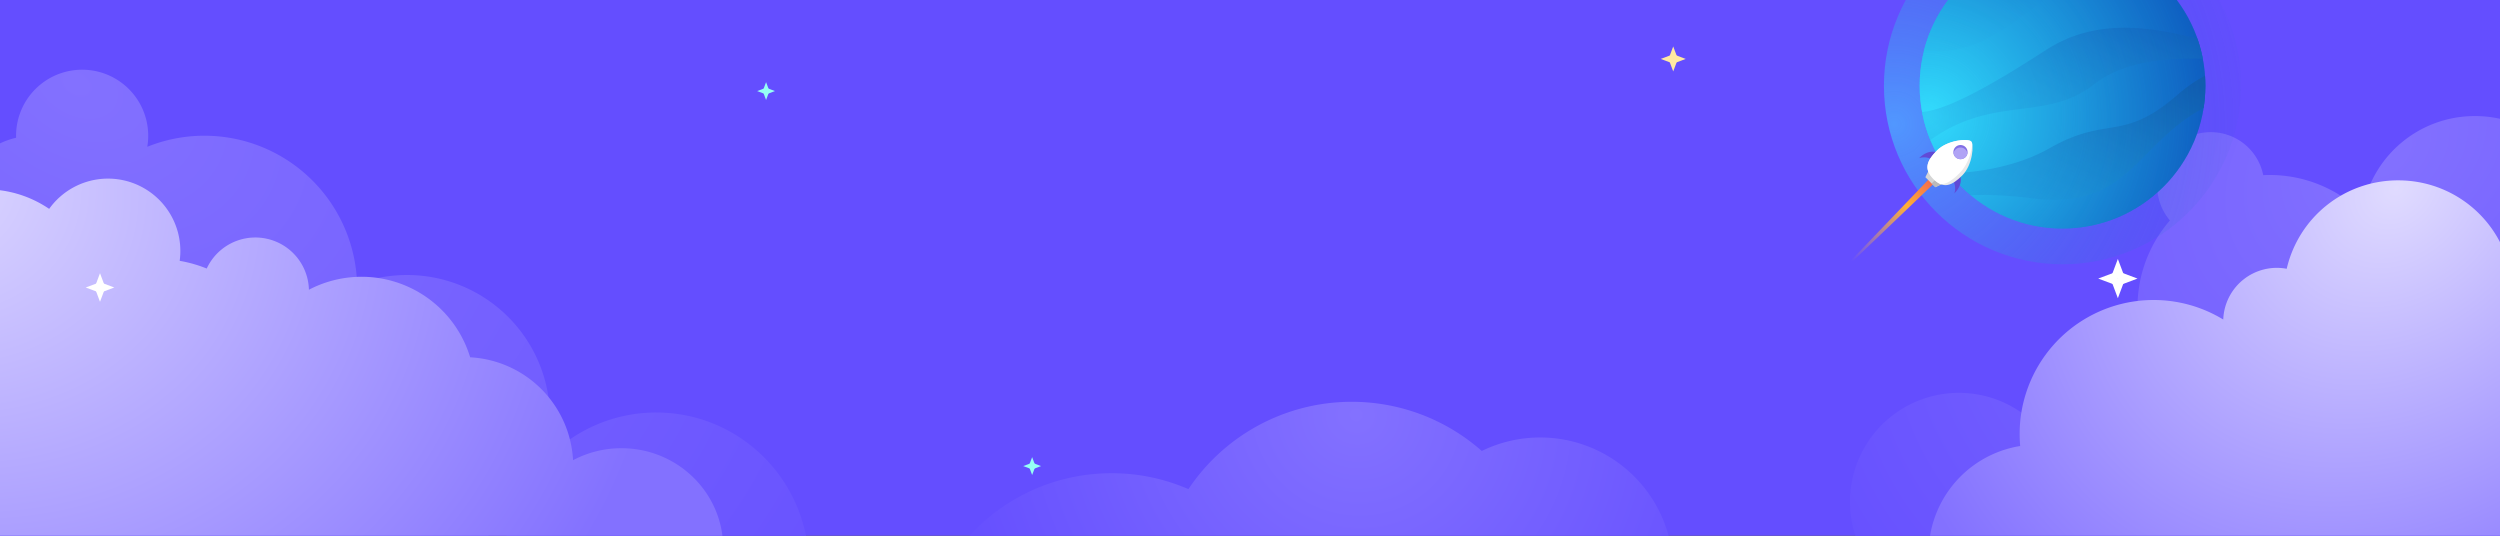 <svg xmlns="http://www.w3.org/2000/svg" xmlns:xlink="http://www.w3.org/1999/xlink" width="1400" height="300" viewBox="0 0 1400 300">
  <rect x="0" y="0" width="1400" height="300" fill="#333333" stroke="none"/>
  <defs>
    <radialGradient id="radial-gradient" cx="0.219" cy="0.022" r="1.341" gradientTransform="matrix(0.482, 0.876, -0.598, 0.329, 0.126, -0.177)" gradientUnits="objectBoundingBox">
      <stop offset="0" stop-color="#8371ff"/>
      <stop offset="1" stop-color="#644eff"/>
    </radialGradient>
    <radialGradient id="radial-gradient-2" cx="0.058" cy="-0.021" r="0.987" gradientTransform="matrix(0.532, 0.847, -0.702, 0.442, 0.012, -0.061)" gradientUnits="objectBoundingBox">
      <stop offset="0" stop-color="#e0dbff"/>
      <stop offset="1" stop-color="#8371ff"/>
    </radialGradient>
    <radialGradient id="radial-gradient-3" cx="0.579" cy="0.028" r="0.571" gradientTransform="matrix(0.999, -0.037, 0.06, 1.608, -0.001, 0.005)" xlink:href="#radial-gradient"/>
    <radialGradient id="radial-gradient-4" cx="0.339" cy="0.936" r="1.122" gradientTransform="matrix(0.421, -0.907, 0.584, 0.271, -0.35, 0.99)" xlink:href="#radial-gradient"/>
    <radialGradient id="radial-gradient-5" cx="0.374" cy="0.988" r="0.878" gradientTransform="matrix(0.378, -0.926, 0.691, 0.282, -0.45, 1.055)" xlink:href="#radial-gradient-2"/>
    <radialGradient id="radial-gradient-6" cx="0.028" cy="0.607" r="1.046" gradientTransform="translate(-0.062 0.006) rotate(-5.876)" gradientUnits="objectBoundingBox">
      <stop offset="0" stop-color="#3ee0ff" stop-opacity="0.502"/>
      <stop offset="1" stop-color="#0d56bd" stop-opacity="0"/>
    </radialGradient>
    <radialGradient id="radial-gradient-7" cx="0.028" cy="0.607" r="1.046" gradientTransform="translate(-0.062 0.006) rotate(-5.876)" gradientUnits="objectBoundingBox">
      <stop offset="0" stop-color="#27d9fb"/>
      <stop offset="1" stop-color="#0d56bd"/>
    </radialGradient>
    <linearGradient id="linear-gradient" x1="-0.128" y1="1.319" x2="0.819" y2="-0.178" gradientUnits="objectBoundingBox">
      <stop offset="0" stop-color="#25cef6"/>
      <stop offset="1" stop-color="#1169c6"/>
    </linearGradient>
    <linearGradient id="linear-gradient-2" y1="0.879" x2="0.977" y2="0.09" gradientUnits="objectBoundingBox">
      <stop offset="0" stop-color="#20b8eb"/>
      <stop offset="1" stop-color="#115eb9"/>
    </linearGradient>
    <linearGradient id="linear-gradient-3" x1="0.17" y1="1.041" x2="1" y2="0.098" gradientUnits="objectBoundingBox">
      <stop offset="0" stop-color="#1b9cde"/>
      <stop offset="1" stop-color="#115cab"/>
    </linearGradient>
    <linearGradient id="linear-gradient-4" x1="0.5" x2="0.5" y2="1" gradientUnits="objectBoundingBox">
      <stop offset="0" stop-color="#f15555"/>
      <stop offset="0.372" stop-color="#ffaf34"/>
      <stop offset="1" stop-color="#f1ad55" stop-opacity="0"/>
    </linearGradient>
    <clipPath id="clip-banner-desktop">
      <rect width="1400" height="300"/>
    </clipPath>
  </defs>
  <g id="banner-desktop" clip-path="url(#clip-banner-desktop)">
    <rect id="Rectangle_306" data-name="Rectangle 306" width="1400" height="300" fill="#644eff"/>
    <g id="Group_413" data-name="Group 413">
      <path id="Union_39" data-name="Union 39" d="M355,278a86.322,86.322,0,0,1,4.956-28.923,79.907,79.907,0,0,1-43.294,24.391,93.011,93.011,0,0,1-145.789-5.641A99.509,99.509,0,1,1,57.477,108.283a44.011,44.011,0,0,1,24.54-70.146Q82,37.571,82,37a37,37,0,1,1,73.483,6.2A85.552,85.552,0,0,1,272.965,120.05,80.057,80.057,0,0,1,376.808,220.625,85.072,85.072,0,0,1,440.5,192c47.22,0,85.5,38.5,85.5,86s-38.28,86-85.5,86S355,325.5,355,278Z" transform="translate(-73 39)" fill="url(#radial-gradient)"/>
      <path id="Union_40" data-name="Union 40" d="M15,230.5A165.449,165.449,0,0,1,49.893,128.632a63.006,63.006,0,0,1,71.64-103.663,40.513,40.513,0,0,1,73.087,29.1,73.5,73.5,0,0,1,15.152,4.316,30.005,30.005,0,0,1,57.219,11.871,63.545,63.545,0,0,1,90.3,37.829,61.009,61.009,0,0,1,57.625,57.628A57.543,57.543,0,0,1,442,159c31.48,0,57,25.071,57,56s-25.52,56-57,56c-29.3,0-53.439-21.721-56.64-49.668A60.716,60.716,0,0,1,354,230q-2.526,0-5-.2c0,.236,0,.466,0,.7C349,322.456,274.232,397,182,397S15,322.456,15,230.5Z" transform="translate(-94 92)" fill="url(#radial-gradient-2)"/>
      <path id="Union_41" data-name="Union 41" d="M0,154C0,94.906,48.129,47,107.5,47a107.579,107.579,0,0,1,43.011,8.908A110.017,110.017,0,0,1,314.8,34.539,74.507,74.507,0,1,1,347.5,176a75.008,75.008,0,0,1-12.037-.967A110.1,110.1,0,0,1,194.835,216.4,107.523,107.523,0,0,1,107.5,261C48.129,261,0,213.095,0,154Z" transform="translate(515 218)" fill="url(#radial-gradient-3)"/>
      <path id="Union_42" data-name="Union 42" d="M23,309.5a62.987,62.987,0,0,1,16.122-42.14A115.509,115.509,0,1,1,191.282,98.086a85.022,85.022,0,0,1,141.664,15.7,61,61,0,1,1-3.478,82.659,85.032,85.032,0,0,1-59.776,39.613,74.082,74.082,0,0,1-11.847,78.5,30,30,0,1,1-52.261,25.361Q203.8,340,202,340a73.751,73.751,0,0,1-51.7-21.058A63.859,63.859,0,0,1,87,373C51.654,373,23,344.57,23,309.5Z" transform="translate(1473 438) rotate(180)" fill="url(#radial-gradient-4)"/>
      <path id="Polygon_78" data-name="Polygon 78" d="M2.625,0,5.25,7H0Z" transform="translate(934.375 26)" fill="#ffe9a1"/>
      <path id="Polygon_79" data-name="Polygon 79" d="M2.625,0,5.25,7H0Z" transform="translate(939.625 40) rotate(180)" fill="#ffe9a1"/>
      <path id="Polygon_80" data-name="Polygon 80" d="M2.625,0,5.25,7H0Z" transform="translate(944 30.375) rotate(90)" fill="#ffe9a1"/>
      <path id="Polygon_81" data-name="Polygon 81" d="M2.625,0,5.25,7H0Z" transform="translate(930 35.625) rotate(-90)" fill="#ffe9a1"/>
      <path id="Polygon_70" data-name="Polygon 70" d="M1.875,0,3.75,5H0Z" transform="translate(427.125 46)" fill="#95fff4"/>
      <path id="Polygon_71" data-name="Polygon 71" d="M1.875,0,3.75,5H0Z" transform="translate(430.875 56) rotate(180)" fill="#95fff4"/>
      <path id="Polygon_72" data-name="Polygon 72" d="M1.875,0,3.75,5H0Z" transform="translate(434 49.125) rotate(90)" fill="#95fff4"/>
      <path id="Polygon_73" data-name="Polygon 73" d="M1.875,0,3.75,5H0Z" transform="translate(424 52.875) rotate(-90)" fill="#95fff4"/>
      <path id="Polygon_82" data-name="Polygon 82" d="M1.875,0,3.75,5H0Z" transform="translate(576.125 256)" fill="#95fff4"/>
      <path id="Polygon_83" data-name="Polygon 83" d="M1.875,0,3.75,5H0Z" transform="translate(579.875 266) rotate(180)" fill="#95fff4"/>
      <path id="Polygon_84" data-name="Polygon 84" d="M1.875,0,3.75,5H0Z" transform="translate(583 259.125) rotate(90)" fill="#95fff4"/>
      <path id="Polygon_85" data-name="Polygon 85" d="M1.875,0,3.75,5H0Z" transform="translate(573 262.875) rotate(-90)" fill="#95fff4"/>
      <path id="Polygon_74" data-name="Polygon 74" d="M3,0,6,8H0Z" transform="translate(53 153)" fill="#fff"/>
      <path id="Polygon_75" data-name="Polygon 75" d="M3,0,6,8H0Z" transform="translate(59 169) rotate(180)" fill="#fff"/>
      <path id="Polygon_76" data-name="Polygon 76" d="M3,0,6,8H0Z" transform="translate(64 158) rotate(90)" fill="#fff"/>
      <path id="Polygon_77" data-name="Polygon 77" d="M3,0,6,8H0Z" transform="translate(48 164) rotate(-90)" fill="#fff"/>
      <path id="Union_43" data-name="Union 43" d="M76,315.5a62.978,62.978,0,0,1,3.459-20.645C24.891,279.1-15,228.939-15,169.5-15,97.427,43.651,39,116,39c71.93,0,130.319,57.748,130.994,129.244A74.751,74.751,0,0,1,277,162q2.268,0,4.5.133a61,61,0,1,1,70.2,68.1q.3,3.343.3,6.766a75.016,75.016,0,0,1-114.019,64.064,30.027,30.027,0,0,1-35.538,28.423A63.915,63.915,0,0,1,140,379C104.654,379,76,350.57,76,315.5Z" transform="translate(1483 480) rotate(180)" fill="url(#radial-gradient-5)"/>
      <path id="Polygon_86" data-name="Polygon 86" d="M4.125,0,8.25,11H0Z" transform="translate(1181.875 145)" fill="#fff"/>
      <path id="Polygon_87" data-name="Polygon 87" d="M4.125,0,8.25,11H0Z" transform="translate(1190.125 167) rotate(180)" fill="#fff"/>
      <path id="Polygon_88" data-name="Polygon 88" d="M4.125,0,8.25,11H0Z" transform="translate(1197 151.875) rotate(90)" fill="#fff"/>
      <path id="Polygon_89" data-name="Polygon 89" d="M4.125,0,8.25,11H0Z" transform="translate(1175 160.125) rotate(-90)" fill="#fff"/>
      <g id="Group_412" data-name="Group 412" transform="translate(-20 -206)">
        <circle id="Ellipse_226" data-name="Ellipse 226" cx="100" cy="100" r="100" transform="translate(1075 154)" fill="url(#radial-gradient-6)" style="mix-blend-mode: lighten;isolation: isolate"/>
        <g id="Group_411" data-name="Group 411" transform="translate(-413 371)">
          <circle id="Ellipse_227" data-name="Ellipse 227" cx="80" cy="80" r="80" transform="translate(1508 -197)" fill="url(#radial-gradient-7)"/>
          <path id="Intersection_29" data-name="Intersection 29" d="M2.338,73.022A80.088,80.088,0,0,1,106.891,16.93c-26.272,17.187-53.523,42.34-72.375,50.7A67.045,67.045,0,0,1,7.221,73.174C5.551,73.174,3.92,73.12,2.338,73.022Z" transform="translate(1508 -209.298)" fill="url(#linear-gradient)"/>
          <path id="Intersection_30" data-name="Intersection 30" d="M26.259,94.681c15.05-1.009,42.974-17.6,69.462-34.707,28.178-18.2,58.547-12.827,84.729-6.391a79.349,79.349,0,0,1,3.027,11.24c-18.4-.243-43.452.74-60.759,14.31-27.2,21.327-56.255,5.836-91.818,31.283A79.433,79.433,0,0,1,26.259,94.681Z" transform="translate(1483.085 -197)" fill="url(#linear-gradient-2)"/>
          <path id="Intersection_31" data-name="Intersection 31" d="M63.037,143.087a212.362,212.362,0,0,0-34.452-1.794,80.516,80.516,0,0,1-11.721-12.156c15.75-.609,37.569-3.708,56-14.186,32.6-18.534,40.614-3.015,71.384-29.722A89.822,89.822,0,0,1,159.8,74.335q.2,2.806.2,5.665a80.636,80.636,0,0,1-.967,12.473c-34.907,18.522-41.054,51.428-83.688,51.43A98.728,98.728,0,0,1,63.037,143.087Z" transform="translate(1508 -197)" fill="url(#linear-gradient-3)"/>
        </g>
        <circle id="Ellipse_230" data-name="Ellipse 230" cx="80" cy="80" r="80" transform="translate(1095 174)" opacity="0.2" fill="url(#radial-gradient-7)" style="mix-blend-mode: multiply;isolation: isolate"/>
        <circle id="Ellipse_231" data-name="Ellipse 231" cx="80" cy="80" r="80" transform="translate(1095 174)" fill="url(#radial-gradient-6)" style="mix-blend-mode: lighten;isolation: isolate"/>
      </g>
      <path id="Path_52" data-name="Path 52" d="M666.128-100.42s6,1.393,6,10c-.224-.828-2.55-4.32-6-4.633Z" transform="translate(555.176 -302.952) rotate(45)" fill="#614ad6"/>
      <path id="Path_46" data-name="Path 46" d="M0,0H3.975L2.485,69.57H1.491Z" transform="translate(1084.722 95.58) rotate(45)" fill="url(#linear-gradient-4)"/>
      <path id="Path_48" data-name="Path 48" d="M0,0H11.926l-2,5.957H2Z" transform="translate(1081.002 93.608) rotate(45)" fill="#d5d5d5"/>
      <path id="Intersection_16" data-name="Intersection 16" d="M6.963,5.971V.014h4.963l-2,5.957Z" transform="translate(1081.013 93.598) rotate(45)" fill="#bababa"/>
      <path id="Path_45" data-name="Path 45" d="M672.128-100.42s-6,1.393-6,10c.224-.828,2.55-4.32,6-4.633Z" transform="translate(539.663 -318.465) rotate(45)" fill="#614ad6"/>
      <path id="Path_43" data-name="Path 43" d="M9.939,0c2.444,0,9.939,8.74,9.939,16.974S17.912,29.816,9.939,29.816,0,25.207,0,16.974,7.494,0,9.939,0Z" transform="translate(1096.814 72.174) rotate(45)" fill="#e9e9e9"/>
      <path id="Intersection_15" data-name="Intersection 15" d="M0,17.038q0-.349.015-.7C.381,8.3,7.557,0,9.939,0a2.854,2.854,0,0,1,1.426.577c2.816,3.095,6.53,9.937,6.53,16.481,0,5.744-.751,9.841-3.258,12a12.743,12.743,0,0,1-4.7.759C1.986,29.816.01,25.231,0,17.038Z" transform="translate(1096.814 72.174) rotate(45)" fill="#fff"/>
      <circle id="Ellipse_115" data-name="Ellipse 115" cx="3.975" cy="3.975" r="3.975" transform="translate(1097.873 79.549) rotate(45)" fill="#826fe5"/>
      <path id="Intersection_14" data-name="Intersection 14" d="M1.709,7.242A3.976,3.976,0,0,1,7.242,1.709,3.976,3.976,0,0,1,1.709,7.242Z" transform="translate(1097.873 79.549) rotate(45)" fill="#b0a3f5"/>
    </g>
  </g>
</svg>
